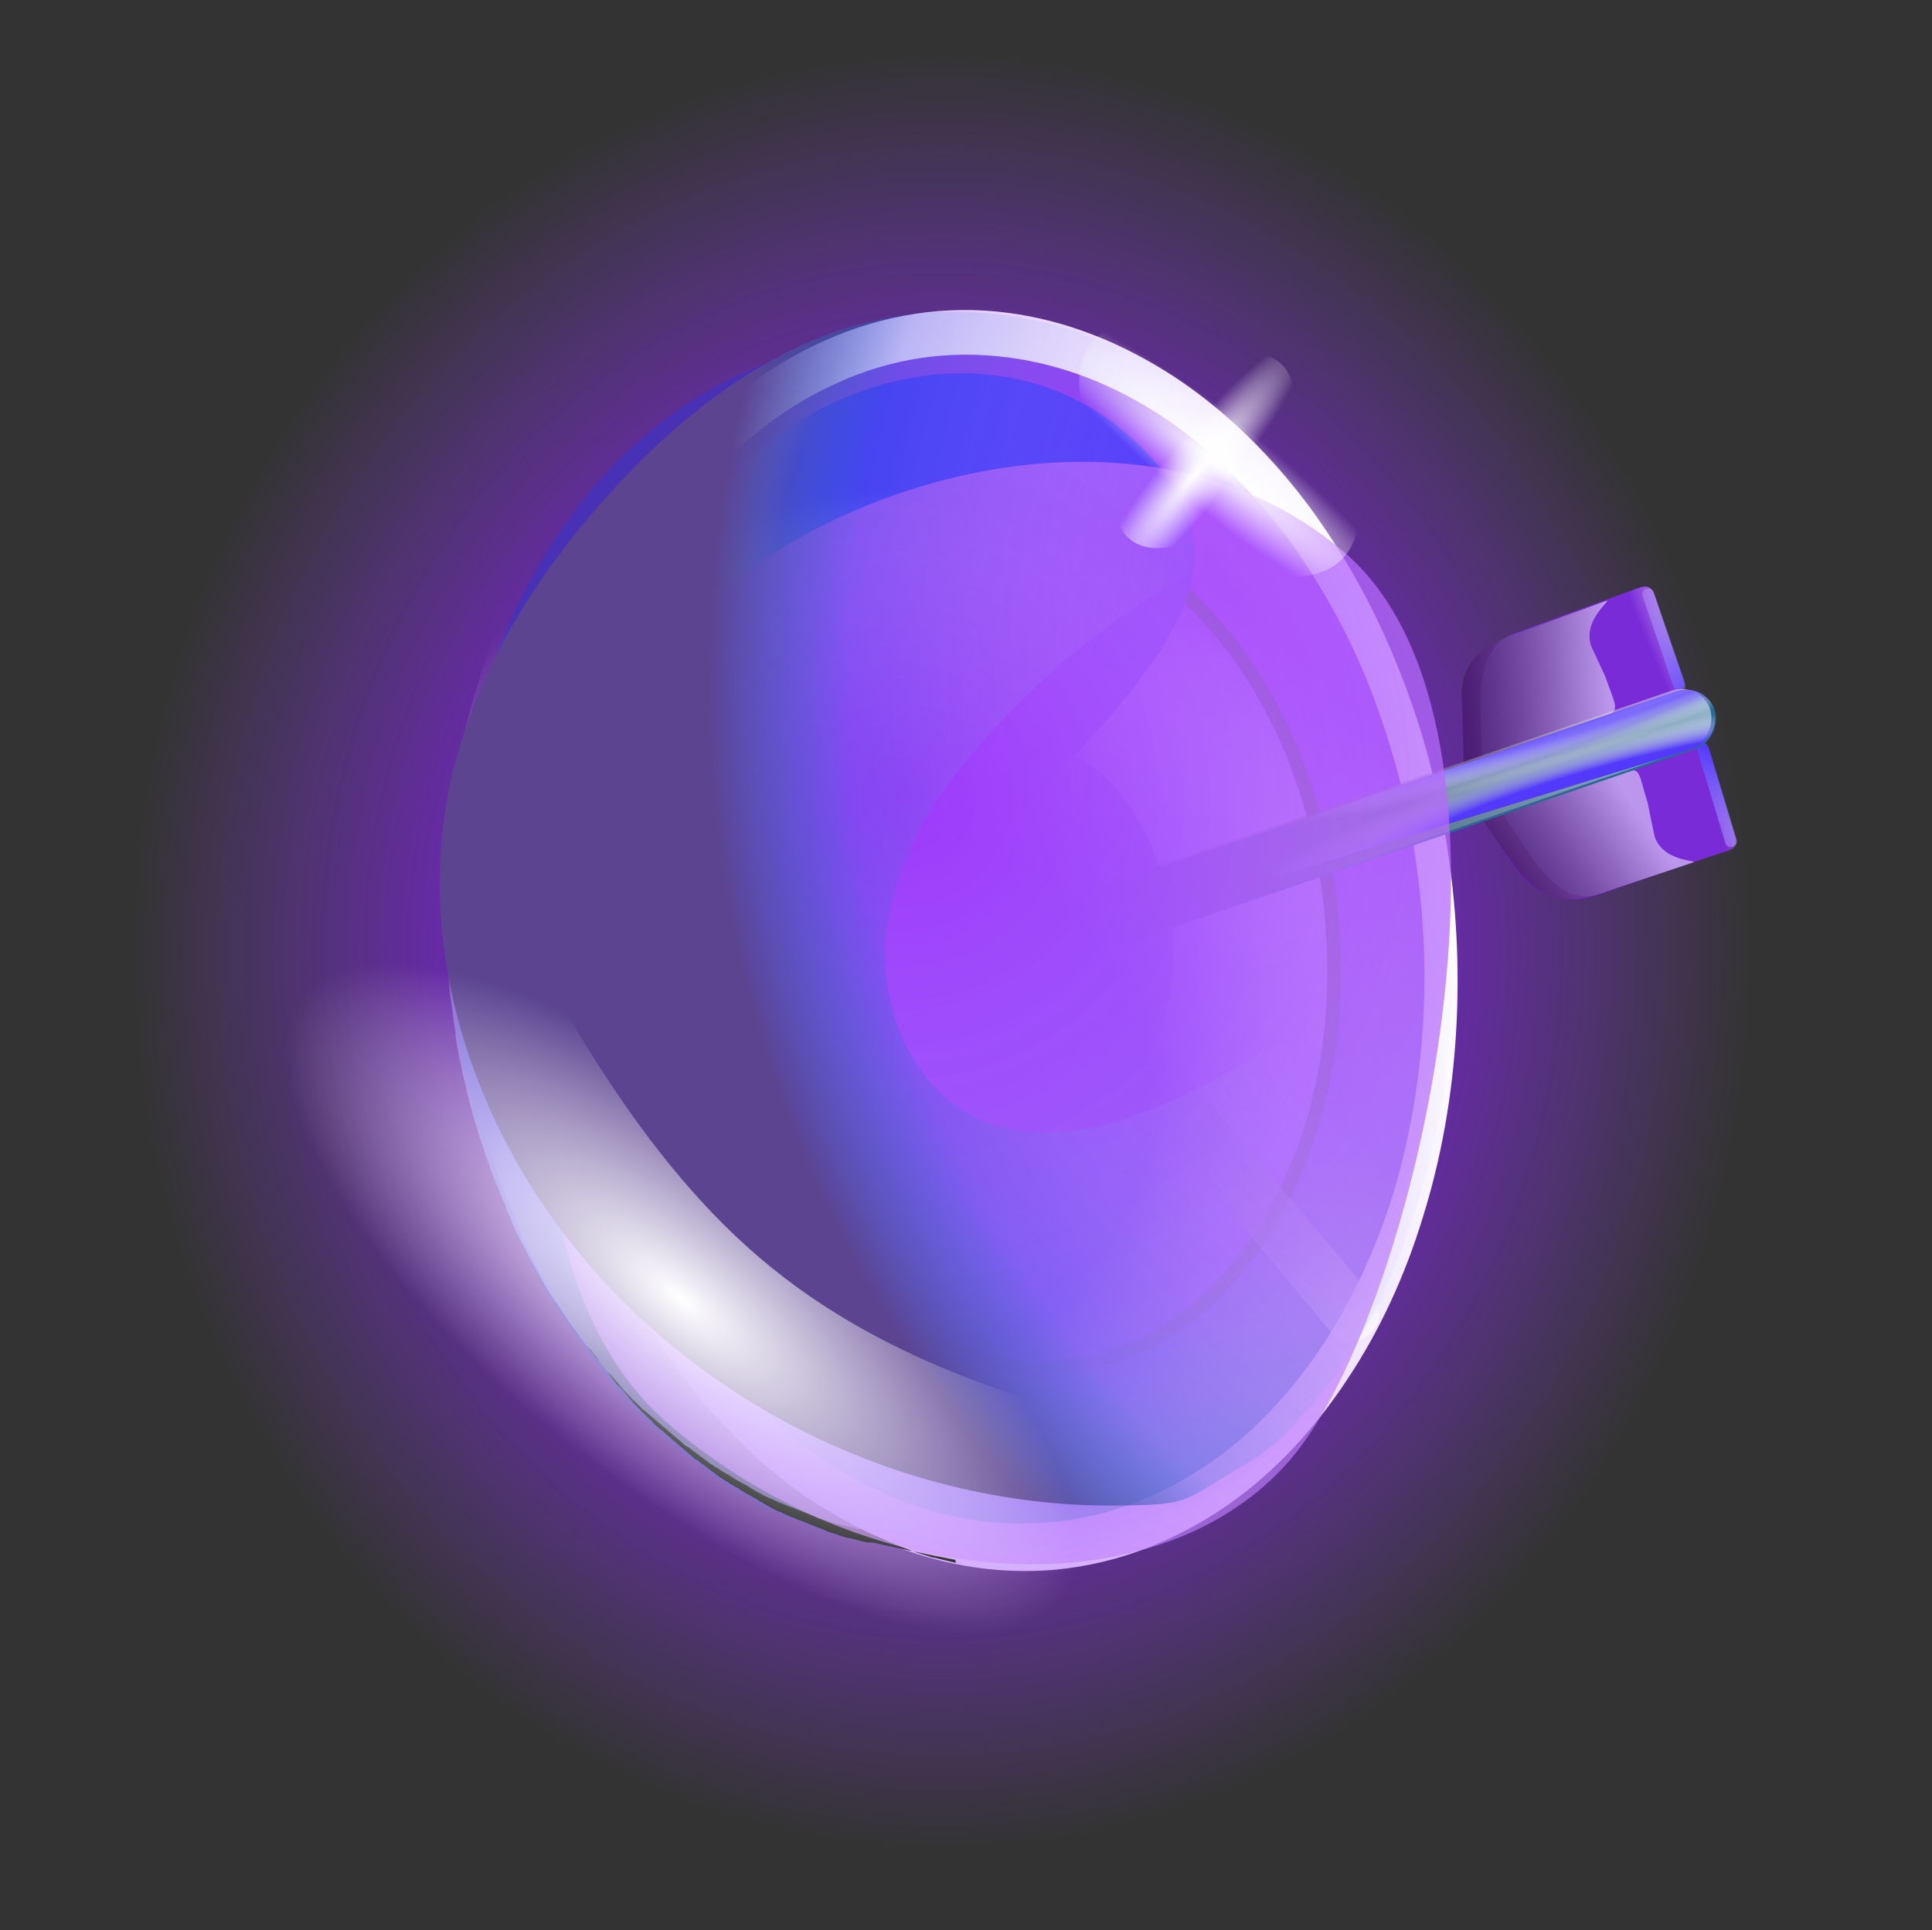 <?xml version="1.0" encoding="utf-8"?>
<!-- Generator: Adobe Illustrator 22.0.0, SVG Export Plug-In . SVG Version: 6.00 Build 0)  -->
<svg version="1.1" id="Layer_1" xmlns="http://www.w3.org/2000/svg" xmlns:xlink="http://www.w3.org/1999/xlink" x="0px" y="0px"
	 viewBox="0 0 256.2 256" style="enable-background:new 0 0 256.2 256;" xml:space="preserve">
<rect x="0" y="0" width="256.2" height="256" fill="#333333" stroke="none"/>
<radialGradient id="SVGID_1_" cx="124.858" cy="214.64" r="110.967" gradientTransform="matrix(0.968 0 0 1.073 4.07 -104.178)" gradientUnits="userSpaceOnUse">
	<stop  offset="0.324" style="stop-color:#880AFF"/>
	<stop  offset="1" style="stop-color:#9543FF;stop-opacity:0"/>
</radialGradient>
<circle style="fill:url(#SVGID_1_);" cx="129" cy="128.4" r="128"/>
<g>
	<g>
		<g>
			<g>
				<g>
					<g>
						<path style="fill:#7118C4;" d="M196.4,108.4l4.4,6.5c2.7,4.1,6.9,5.2,10.7,3.9l14.5-5.1c3-0.8,2.3-1.4,1.2-5.2l-1.5-5.2
							c-1.2-3.8-0.6-4.9-3.9-3.7l-15.6,5.3C202.3,106.1,197.7,108,196.4,108.4z"/>
						<path style="fill:#792BD8;" d="M198.9,107.4l4.3,6.5c2.7,3.6,5.3,5.9,9.2,4.6l15.6-5.3c3-0.8,2.3-1.4,1.1-5.3l-1.6-5.3
							c-1.2-3.8-0.7-5-4-3.8l-15.6,5.3C204.1,105.5,200.2,107,198.9,107.4z"/>
					</g>
					
						<radialGradient id="SVGID_2_" cx="2893.731" cy="2876.592" r="29.892" gradientTransform="matrix(0.451 -1.079 -0.885 -1.836 1491.638 8510.579)" gradientUnits="userSpaceOnUse">
						<stop  offset="0.578" style="stop-color:#BB3AFB"/>
						<stop  offset="0.946" style="stop-color:#FFFFFF;stop-opacity:0"/>
					</radialGradient>
					<path style="fill:url(#SVGID_2_);" d="M224.9,98.3l-11.6,3.8c-0.7,0.2-1.1,1-0.9,1.7l3.6,12c0.2,0.7,1,1.1,1.7,0.9l11.6-3.8
						c0.7-0.2,1.1-1,0.9-1.7l-3.6-12C226.3,98.4,225.6,98,224.9,98.3z"/>
					
						<linearGradient id="SVGID_3_" gradientUnits="userSpaceOnUse" x1="3129.382" y1="4155.178" x2="3159.212" y2="4155.178" gradientTransform="matrix(0.456 -0.56 -0.529 -0.795 973.928 5178.884)">
						<stop  offset="0" style="stop-color:#231F20"/>
						<stop  offset="9.267996e-02" style="stop-color:#2C292A"/>
						<stop  offset="0.248" style="stop-color:#464343"/>
						<stop  offset="0.447" style="stop-color:#706D6E"/>
						<stop  offset="0.682" style="stop-color:#A9A8A8"/>
						<stop  offset="0.945" style="stop-color:#F2F2F2"/>
						<stop  offset="0.989" style="stop-color:#FFFFFF"/>
					</linearGradient>
					<path style="opacity:0.5;fill:url(#SVGID_3_);" d="M196.7,108.9l4.4,6.3c2.8,3.6,6,5.3,12,3l11.1-3.7c2-0.5-3.6,0.2-4.8-3.6
						l-0.9-4.4c-1.2-3.8-0.9-4.9-3.1-4.1l-10.2,3.6C202.7,106.8,197.7,108.6,196.7,108.9z"/>
					
						<radialGradient id="SVGID_4_" cx="3603.648" cy="3987.031" r="54.557" gradientTransform="matrix(0.751 -0.659 -0.633 -0.734 59.435 5373.152)" gradientUnits="userSpaceOnUse">
						<stop  offset="0.578" style="stop-color:#533AFB"/>
						<stop  offset="0.946" style="stop-color:#FFFFFF;stop-opacity:0"/>
					</radialGradient>
					<path style="fill:url(#SVGID_4_);" d="M225.6,98.7L225.6,98.7c-0.4,0.1-0.7,0.6-0.5,0.9l3.7,12.2c0.1,0.4,0.5,0.6,0.9,0.5
						l0.1,0c0.4-0.1,0.6-0.5,0.5-0.9l-3.7-12.2C226.4,98.8,226,98.6,225.6,98.7z"/>
				</g>
				<g>
					<g>
						<path style="fill:#7118C4;" d="M194.1,102.2l-0.2-8c-0.4-4.9,1.5-7.9,5.3-9.3l15.5-5.7c2.9-1.2,2.7-0.3,3.9,3.4l1.8,5.1
							c1.3,3.8,2.3,4.3-1,5.5L203.9,99C200.1,100.4,195.4,101.7,194.1,102.2z"/>
						<path style="fill:#792BD8;" d="M196.6,101.4l-0.3-7.9c0.1-4.6,0.8-8.1,4.6-9.5l15.5-5.7c2.9-1.2,2.7-0.3,3.9,3.5l1.8,5.2
							c1.3,3.8,2.3,4.4-1,5.5l-15.5,5.7C201.9,99.7,197.9,100.9,196.6,101.4z"/>
					</g>
					
						<radialGradient id="SVGID_5_" cx="2179.713" cy="1006.951" r="29.892" gradientTransform="matrix(0.981 0.574 0.353 2.023 -2257.517 -3220.53)" gradientUnits="userSpaceOnUse">
						<stop  offset="0.578" style="stop-color:#BD3AFB"/>
						<stop  offset="0.946" style="stop-color:#FFFFFF;stop-opacity:0"/>
					</radialGradient>
					<path style="fill:url(#SVGID_5_);" d="M222.6,92.3l-11.4,4.3c-0.7,0.3-1.5-0.1-1.7-0.8l-4.1-11.9c-0.2-0.7,0.1-1.5,0.8-1.7
						l11.4-4.3c0.7-0.3,1.5,0.1,1.7,0.8l4.1,11.9C223.7,91.3,223.3,92,222.6,92.3z"/>
					
						<linearGradient id="SVGID_6_" gradientUnits="userSpaceOnUse" x1="1410.194" y1="-28.244" x2="1439.658" y2="-28.244" gradientTransform="matrix(0.702 0.171 5.947617e-02 0.953 -795.408 -125.539)">
						<stop  offset="0" style="stop-color:#231F20"/>
						<stop  offset="9.267996e-02" style="stop-color:#2C292A"/>
						<stop  offset="0.248" style="stop-color:#464343"/>
						<stop  offset="0.447" style="stop-color:#706D6E"/>
						<stop  offset="0.682" style="stop-color:#A9A8A8"/>
						<stop  offset="0.945" style="stop-color:#F2F2F2"/>
						<stop  offset="0.989" style="stop-color:#FFFFFF"/>
					</linearGradient>
					<path style="opacity:0.5;fill:url(#SVGID_6_);" d="M194.1,101.6l-0.2-8.1c-0.5-4.4,1.4-7.7,7.6-9.6l11.2-4.1
						c1.9-0.8-3,2.1-1.7,5.9l1.9,4.1c1.3,3.8,2.1,4.5-0.1,5.2l-10.2,3.7C199.9,99.7,195,101.2,194.1,101.6z"/>
					
						<radialGradient id="SVGID_7_" cx="1867.817" cy="-177.556" r="54.557" gradientTransform="matrix(0.979 5.076401e-02 -8.108543e-02 0.986 -1589.826 185.982)" gradientUnits="userSpaceOnUse">
						<stop  offset="0.578" style="stop-color:#533AFB"/>
						<stop  offset="0.946" style="stop-color:#FFFFFF;stop-opacity:0"/>
					</radialGradient>
					<path style="fill:url(#SVGID_7_);" d="M222.9,91.4L222.9,91.4c-0.4,0.2-0.8,0-1-0.4l-4.1-12c-0.1-0.4,0.1-0.8,0.5-0.9l0.1,0
						c0.4-0.1,0.8,0.1,0.9,0.4l4.1,12C223.5,90.9,223.3,91.3,222.9,91.4z"/>
				</g>
				<g>
					
						<radialGradient id="SVGID_8_" cx="-1666.107" cy="922.794" r="25.907" gradientTransform="matrix(4.065 0.278 -0.359 3.647 7279.679 -2777.062)" gradientUnits="userSpaceOnUse">
						<stop  offset="0" style="stop-color:#8063FF"/>
						<stop  offset="0.335" style="stop-color:#7E61FC"/>
						<stop  offset="0.54" style="stop-color:#785BF4"/>
						<stop  offset="0.709" style="stop-color:#6D52E6"/>
						<stop  offset="0.858" style="stop-color:#5E44D1"/>
						<stop  offset="0.994" style="stop-color:#4A32B7"/>
						<stop  offset="1" style="stop-color:#4931B6"/>
					</radialGradient>
					<path style="fill:url(#SVGID_8_);" d="M126.1,207.2c-1-0.2-2-0.5-3-0.7c0,0,0,0-0.1,0c-1-0.3-1.9-0.6-2.8-0.9
						c-0.1,0-0.1,0-0.2-0.1c-0.9-0.3-1.8-0.7-2.8-1.1c-0.1,0-0.2-0.1-0.2-0.1c-0.9-0.4-1.8-0.8-2.7-1.2c-0.1,0-0.1-0.1-0.2-0.1
						c-0.9-0.4-1.8-0.9-2.7-1.4c-0.1,0-0.1-0.1-0.2-0.1c-0.9-0.5-1.8-1.1-2.7-1.6c0,0,0,0-0.1,0c-0.9-0.6-1.8-1.2-2.7-1.8
						c0,0-0.1-0.1-0.1-0.1c-0.9-0.6-1.8-1.3-2.7-2c-0.9-0.8-1.8-1.5-2.8-2.3c0,0,0,0,0,0c-0.9-0.8-1.8-1.6-2.6-2.5
						c0,0-0.1-0.1-0.1-0.1c-0.8-0.8-1.7-1.7-2.5-2.6c-0.1-0.1-0.1-0.1-0.2-0.2c-0.8-0.9-1.6-1.8-2.4-2.7c-0.1-0.1-0.1-0.1-0.2-0.2
						c-0.8-0.9-1.5-1.9-2.2-2.9c-0.1-0.1-0.1-0.2-0.2-0.3c-0.7-1-1.5-2-2.2-3c0-0.1-0.1-0.1-0.1-0.2c-0.7-1.1-1.4-2.1-2.1-3.2
						c0,0-0.1-0.1-0.1-0.1c-0.7-1.1-1.4-2.3-2-3.4c0-0.1-0.1-0.1-0.1-0.2c-0.7-1.2-1.3-2.4-1.9-3.6c0-0.1-0.1-0.2-0.1-0.3
						c-0.6-1.2-1.2-2.5-1.7-3.7c0-0.1-0.1-0.1-0.1-0.2c-0.6-1.3-1.1-2.5-1.6-3.8c0-0.1-0.1-0.2-0.1-0.3c0,0,0,0,0,0
						c-0.5-1.3-1-2.5-1.4-3.8c-0.1-0.2-0.1-0.3-0.2-0.5c-0.4-1.3-0.9-2.6-1.3-3.9c0-0.2-0.1-0.3-0.1-0.5c-0.4-1.3-0.7-2.5-1.1-3.8
						c0-0.2-0.1-0.4-0.1-0.5c-0.3-1.3-0.6-2.6-0.9-3.8c-0.1-0.3-0.1-0.5-0.2-0.8c-0.3-1.3-0.5-2.6-0.7-3.9c0-0.2-0.1-0.5-0.1-0.7
						c-0.1-0.9-0.3-1.8-0.4-2.7c-0.1-0.8-0.2-1.5-0.3-2.3c-0.1-0.8-0.2-1.5-0.2-2.3c-0.1-0.8-0.2-1.6-0.2-2.4
						c-0.1-0.7-0.1-1.5-0.1-2.2c0-0.8-0.1-1.7-0.1-2.5c0-0.7,0-1.4,0-2.1c0-0.9,0-1.7,0-2.6c0-0.7,0-1.4,0.1-2.1
						c0-0.9,0-1.7,0.1-2.6c0-0.8,0.1-1.5,0.2-2.3c0.1-0.8,0.1-1.6,0.2-2.4c0.1-1,0.2-1.9,0.3-2.9c0.1-0.6,0.1-1.2,0.2-1.8
						c0.2-1.6,0.5-3.1,0.7-4.7c1.3-7.4,3.4-14.3,6-20.5c2.6-6.1,5.7-11.5,9.2-16.2c3.4-4.6,7.2-8.5,11.3-11.7
						c1.6-1.2,3.2-2.3,4.8-3.3c1.5-0.9,2.9-1.8,4.4-2.5c1.1-0.5,2.1-1,3.2-1.4c0,0,0,0,0,0c0,0,0,0,0,0l-10.5,4.2
						c-4.3,1.7-8.5,4.1-12.4,7.1c-4.1,3.1-7.9,6.9-11.3,11.3c-3.5,4.6-6.6,9.8-9.2,15.6c-2.6,6-4.7,12.5-6,19.6
						c-0.3,1.5-0.5,3-0.7,4.4c-0.1,0.6-0.2,1.3-0.2,1.9c-0.1,0.8-0.2,1.6-0.3,2.4c0,0.1,0,0.1,0,0.2c-0.1,0.8-0.1,1.5-0.2,2.3
						c-0.1,0.7-0.1,1.4-0.2,2.2c0,0.8-0.1,1.6-0.1,2.4c0,0.6-0.1,1.2-0.1,1.8c0,0.1,0,0.2,0,0.3c0,0.8,0,1.6,0,2.4
						c0,0.7,0,1.4,0,2.1c0,0.8,0.1,1.5,0.1,2.3c0,0.5,0,1.1,0.1,1.6c0,0.2,0,0.4,0,0.5c0.1,0.7,0.1,1.4,0.2,2.2
						c0.1,0.8,0.1,1.5,0.2,2.3c0.1,0.7,0.2,1.4,0.3,2.1c0.1,0.5,0.1,1.1,0.2,1.6c0.1,0.4,0.1,0.8,0.2,1.1c0,0.1,0,0.2,0,0.3
						c0,0.1,0,0.2,0,0.2c0,0.2,0.1,0.4,0.1,0.7c0.1,0.8,0.3,1.6,0.4,2.3c0.1,0.3,0.1,0.6,0.2,0.8c0,0.2,0.1,0.4,0.1,0.7
						c0.1,0.3,0.1,0.5,0.2,0.8c0.2,0.8,0.4,1.5,0.5,2.3c0.1,0.2,0.1,0.4,0.2,0.6c0,0.2,0.1,0.3,0.1,0.5c0.1,0.2,0.1,0.5,0.2,0.7
						c0.2,0.6,0.3,1.2,0.5,1.8c0.1,0.4,0.2,0.8,0.4,1.2c0,0.2,0.1,0.3,0.1,0.4c0,0,0,0.1,0,0.1c0.2,0.6,0.4,1.2,0.6,1.8
						c0.2,0.5,0.3,1,0.5,1.5c0,0.1,0.1,0.2,0.1,0.3c0.1,0.2,0.1,0.3,0.2,0.5c0.1,0.2,0.2,0.5,0.2,0.7c0.2,0.5,0.4,1,0.6,1.5
						c0.2,0.5,0.4,1,0.6,1.4c0,0.1,0.1,0.2,0.1,0.3c0.1,0.3,0.3,0.7,0.4,1c0.2,0.4,0.4,0.8,0.5,1.3c0.2,0.4,0.4,0.8,0.6,1.3
						c0,0,0,0,0,0.1c0,0.1,0.1,0.2,0.1,0.3c0.1,0.3,0.3,0.6,0.4,0.9c0.2,0.4,0.4,0.8,0.6,1.2c0.2,0.4,0.4,0.8,0.6,1.1
						c0.1,0.1,0.1,0.2,0.2,0.4c0,0.1,0.1,0.1,0.1,0.2c0.1,0.2,0.2,0.4,0.3,0.6c0.2,0.4,0.4,0.7,0.6,1.1c0.2,0.4,0.4,0.7,0.6,1
						c0.1,0.2,0.3,0.5,0.4,0.7c0,0,0,0,0,0.1c0,0,0,0,0,0c0,0.1,0.1,0.1,0.1,0.2c0.2,0.3,0.4,0.7,0.6,1c0.2,0.3,0.4,0.7,0.6,1
						c0.2,0.3,0.4,0.6,0.6,0.9c0,0,0.1,0.1,0.1,0.1c0,0,0.1,0.1,0.1,0.1c0.1,0.2,0.3,0.4,0.4,0.6c0.2,0.3,0.4,0.6,0.6,0.9
						c0.2,0.3,0.4,0.6,0.6,0.9c0.1,0.2,0.3,0.4,0.5,0.7c0,0,0.1,0.1,0.1,0.1c0,0,0,0.1,0.1,0.1c0.2,0.3,0.4,0.6,0.6,0.9
						c0.2,0.3,0.4,0.6,0.6,0.8c0.2,0.3,0.4,0.6,0.6,0.8c0.1,0.1,0.2,0.2,0.3,0.3c0.1,0.1,0.1,0.1,0.2,0.2c0.1,0.1,0.1,0.2,0.2,0.3
						c0.2,0.3,0.4,0.5,0.6,0.8c0.2,0.3,0.4,0.5,0.6,0.8c0.2,0.3,0.4,0.5,0.6,0.8c0,0.1,0.1,0.1,0.2,0.2c0.1,0.1,0.1,0.2,0.2,0.2
						c0.1,0.1,0.2,0.2,0.3,0.3c0.2,0.2,0.4,0.5,0.6,0.7c0.2,0.2,0.4,0.5,0.6,0.7c0.2,0.2,0.4,0.5,0.6,0.7c0,0,0.1,0.1,0.1,0.1
						c0,0,0.1,0.1,0.1,0.1c0.1,0.1,0.3,0.3,0.4,0.4c0.2,0.2,0.4,0.5,0.7,0.7c0.2,0.2,0.4,0.4,0.7,0.7c0.2,0.2,0.4,0.4,0.7,0.7
						c0,0,0,0,0.1,0.1c0,0,0.1,0.1,0.1,0.1c0.2,0.1,0.3,0.3,0.5,0.4c0.2,0.2,0.5,0.4,0.7,0.6c0.2,0.2,0.5,0.4,0.7,0.6
						c0.2,0.2,0.5,0.4,0.7,0.6l0,0l0,0l0,0c0,0,0,0,0,0c0,0,0.1,0,0.1,0.1c0.2,0.2,0.4,0.3,0.6,0.5c0.2,0.2,0.5,0.4,0.7,0.6
						c0.2,0.2,0.5,0.4,0.7,0.6c0.2,0.2,0.4,0.4,0.7,0.5c0,0,0,0,0,0c0,0,0,0,0,0c0,0,0,0,0,0c0.3,0.2,0.5,0.4,0.8,0.6
						c0.3,0.2,0.5,0.4,0.8,0.6c0.3,0.2,0.5,0.4,0.8,0.6c0.1,0.1,0.2,0.1,0.3,0.2c0,0,0.1,0.1,0.1,0.1c0.1,0.1,0.2,0.2,0.3,0.2
						c0.3,0.2,0.5,0.4,0.8,0.5c0.3,0.2,0.5,0.4,0.8,0.5c0.2,0.2,0.5,0.3,0.7,0.4c0,0,0.1,0,0.1,0.1c0,0,0,0,0,0
						c0.3,0.2,0.5,0.3,0.8,0.5c0.3,0.2,0.6,0.3,0.9,0.5c0.3,0.2,0.6,0.3,0.9,0.5c0,0,0.1,0.1,0.1,0.1c0.1,0,0.1,0.1,0.2,0.1
						c0.2,0.1,0.3,0.2,0.5,0.3c0.3,0.2,0.6,0.3,0.9,0.5c0.3,0.2,0.6,0.3,1,0.5c0.1,0,0.2,0.1,0.3,0.1c0.1,0,0.2,0.1,0.2,0.1
						c0.1,0.1,0.3,0.1,0.4,0.2c0.3,0.1,0.6,0.3,1,0.4c0.3,0.1,0.6,0.3,1,0.4c0.1,0,0.2,0.1,0.3,0.1c0.1,0,0.2,0.1,0.2,0.1
						c0.2,0.1,0.3,0.1,0.5,0.2c0.3,0.1,0.7,0.3,1,0.4c0.3,0.1,0.7,0.3,1,0.4c0.1,0,0.1,0,0.2,0.1c0.1,0,0.1,0,0.2,0.1
						c0.2,0.1,0.4,0.1,0.6,0.2c0.4,0.1,0.8,0.2,1.2,0.4c0.3,0.1,0.7,0.2,1,0.3c0,0,0.1,0,0.1,0c0,0,0,0,0.1,0
						c0.4,0.1,0.8,0.2,1.2,0.3c0.4,0.1,0.8,0.2,1.2,0.3c0,0,0.1,0,0.2,0c0,0,0.1,0,0.2,0c0,0,0.1,0,0.1,0c0,0,0.1,0,0.2,0
						c3.7,0.8,7.3,1.6,11,2.3c0,0,0,0,0,0C126,207.2,126.1,207.2,126.1,207.2z"/>
					
						<radialGradient id="SVGID_9_" cx="-1652.804" cy="915.618" r="47.611" gradientTransform="matrix(4.065 0.278 -0.359 3.647 7279.679 -2777.062)" gradientUnits="userSpaceOnUse">
						<stop  offset="0" style="stop-color:#FFFFFF"/>
						<stop  offset="0.245" style="stop-color:#FEFCFF"/>
						<stop  offset="0.395" style="stop-color:#F9F4FF"/>
						<stop  offset="0.518" style="stop-color:#F2E6FF"/>
						<stop  offset="0.628" style="stop-color:#E8D1FF"/>
						<stop  offset="0.729" style="stop-color:#DBB7FF"/>
						<stop  offset="0.822" style="stop-color:#CA96FF"/>
						<stop  offset="0.911" style="stop-color:#B770FF"/>
						<stop  offset="0.993" style="stop-color:#A144FF"/>
						<stop  offset="1" style="stop-color:#9F40FF"/>
					</radialGradient>
					<path style="fill:url(#SVGID_9_);" d="M193.1,136.7c0.5-8.6,0-17-1.3-25.1c-1.3-8.1-3.5-16-6.5-23.3c-3-7.6-7-14.7-11.6-21
						c-4.9-6.6-10.8-12.5-17.5-17c-7.2-4.8-14.8-7.8-22.5-8.8c-8.2-1.1-16.6,0.2-24.4,3.7C100.8,49,93,55.3,86.6,64.3
						c-6.8,9.5-12,21.5-14.5,35.8c-2.6,14.6-2.2,29.6,0.9,43.7c3,13.9,8.6,26.5,15.8,36.8c7,9.9,15.3,17.4,24.5,22.1
						c8.6,4.4,17.6,6.3,26.7,5.5c8.4-0.8,16-3.9,22.7-8.5c6.2-4.3,11.6-10.1,16-16.8c4.2-6.3,7.6-13.6,10-21.5
						C191.1,153.7,192.6,145.4,193.1,136.7z"/>
					
						<radialGradient id="SVGID_10_" cx="1905.716" cy="-156.524" r="120.368" gradientTransform="matrix(1.097 7.509712e-02 -9.707087e-02 0.985 -1955.111 101.679)" gradientUnits="userSpaceOnUse">
						<stop  offset="0" style="stop-color:#A32BFF"/>
						<stop  offset="0.152" style="stop-color:#9E2FFC"/>
						<stop  offset="0.335" style="stop-color:#8F3BF4"/>
						<stop  offset="0.533" style="stop-color:#774FE6"/>
						<stop  offset="0.743" style="stop-color:#556AD3"/>
						<stop  offset="0.959" style="stop-color:#2A8EBA"/>
						<stop  offset="1" style="stop-color:#2195B5"/>
					</radialGradient>
					<path style="fill:url(#SVGID_10_);" d="M188.7,135.8c0.5-8,0-15.8-1.2-23.3c-1.2-7.5-3.3-14.8-6-21.7
						c-2.8-7-6.5-13.6-10.8-19.5c-4.6-6.1-10-11.6-16.2-15.8c-6.7-4.5-13.8-7.2-20.9-8.1c-7.7-1-15.4,0.1-22.6,3.4
						c-7.8,3.5-15.1,9.4-21.1,17.7c-6.3,8.8-11.1,20-13.5,33.2c-2.4,13.6-2,27.4,0.8,40.5c2.8,12.9,7.9,24.6,14.7,34.1
						c6.5,9.1,14.2,16.1,22.7,20.5c7.9,4.1,16.3,5.9,24.8,5.1c7.8-0.7,14.9-3.6,21.1-7.9c5.8-4,10.8-9.4,14.9-15.6
						c3.9-5.9,7-12.6,9.3-19.9C186.8,151.6,188.2,144,188.7,135.8z"/>
					
						<radialGradient id="SVGID_11_" cx="-1675.888" cy="923.451" r="13.104" gradientTransform="matrix(4.065 0.278 -0.359 3.647 7279.679 -2777.062)" gradientUnits="userSpaceOnUse">
						<stop  offset="0" style="stop-color:#FFFFFF"/>
						<stop  offset="0.245" style="stop-color:#FEFCFF"/>
						<stop  offset="0.395" style="stop-color:#F9F4FF"/>
						<stop  offset="0.518" style="stop-color:#F2E6FF"/>
						<stop  offset="0.628" style="stop-color:#E8D1FF"/>
						<stop  offset="0.729" style="stop-color:#DBB7FF"/>
						<stop  offset="0.822" style="stop-color:#CA96FF"/>
						<stop  offset="0.911" style="stop-color:#B770FF"/>
						<stop  offset="0.993" style="stop-color:#A144FF"/>
						<stop  offset="1" style="stop-color:#9F40FF"/>
					</radialGradient>
					<path style="fill:url(#SVGID_11_);" d="M176.9,133.1c0.3-5.8,0-11.5-0.9-17c-0.9-5.5-2.4-10.8-4.4-15.8
						c-2.1-5.1-4.7-9.9-7.9-14.2c-3.3-4.5-7.3-8.4-11.8-11.5c-4.9-3.3-10-5.3-15.2-5.9c-5.6-0.7-11.2,0.1-16.5,2.5
						c-5.7,2.6-11,6.9-15.4,12.9c-4.6,6.4-8.1,14.6-9.8,24.2c-1.8,9.9-1.5,20,0.6,29.6c2.1,9.4,5.8,17.9,10.7,24.9
						c4.7,6.7,10.4,11.8,16.6,15c5.8,3,11.9,4.3,18.1,3.7c5.7-0.5,10.9-2.6,15.4-5.8c4.2-2.9,7.8-6.8,10.8-11.4
						c2.8-4.3,5.1-9.2,6.8-14.5C175.5,144.6,176.5,139,176.9,133.1z"/>
					
						<radialGradient id="SVGID_12_" cx="-1675.744" cy="923.34" r="8.224" gradientTransform="matrix(4.065 0.278 -0.563 5.713 7467.719 -4684.715)" gradientUnits="userSpaceOnUse">
						<stop  offset="0" style="stop-color:#A32BFF"/>
						<stop  offset="0.152" style="stop-color:#9E2FFC"/>
						<stop  offset="0.335" style="stop-color:#8F3BF4"/>
						<stop  offset="0.533" style="stop-color:#774FE6"/>
						<stop  offset="0.743" style="stop-color:#556AD3"/>
						<stop  offset="0.959" style="stop-color:#2A8EBA"/>
						<stop  offset="1" style="stop-color:#2195B5"/>
					</radialGradient>
					<path style="fill:url(#SVGID_12_);" d="M155.5,128.4c0.2-2.7,0-5.4-0.4-8c-0.4-2.6-1.1-5.1-2.1-7.4c-1-2.4-2.2-4.7-3.7-6.7
						c-1.6-2.1-3.4-4-5.6-5.4c-2.3-1.5-4.7-2.5-7.2-2.8c-2.6-0.3-5.3,0-7.8,1.2c-2.7,1.2-5.2,3.2-7.2,6.1c-2.2,3-3.8,6.9-4.6,11.4
						c-0.8,4.7-0.7,9.4,0.3,13.9c1,4.4,2.7,8.4,5.1,11.7c2.2,3.1,4.9,5.5,7.8,7.1c2.7,1.4,5.6,2,8.5,1.7c2.7-0.3,5.1-1.2,7.2-2.7
						c2-1.4,3.7-3.2,5.1-5.4c1.3-2,2.4-4.3,3.2-6.8C154.9,133.8,155.4,131.2,155.5,128.4z"/>
					<path style="fill:#4D4C4F;" d="M135.8,182.3c-4.5-0.3-9-1.6-13.4-3.9c-6.3-3.3-12.1-8.5-16.9-15.2c-5.1-7.2-8.8-15.9-10.9-25.2
						c-2.2-9.8-2.4-20.2-0.6-29.9c1.7-9.4,5.1-17.9,10-24.6c4.3-6,9.8-10.6,15.7-13.2c5.4-2.4,11.2-3.3,17-2.6
						c5.4,0.7,10.6,2.7,15.6,6.1c4.5,3,8.5,6.9,12.1,11.7c3.2,4.3,5.8,9.1,8,14.4c2,5.1,3.5,10.5,4.4,16c0.9,5.6,1.2,11.4,0.9,17.2
						l0,0c-0.3,5.9-1.4,11.5-3,16.8c-1.7,5.4-4,10.4-6.9,14.8c-3.2,4.8-6.9,8.7-11.1,11.6c-4.9,3.4-10.2,5.4-15.8,5.9
						C139.2,182.4,137.5,182.4,135.8,182.3z M134.7,69.3c-4.9-0.3-9.7,0.5-14.3,2.6c-5.7,2.5-10.9,6.9-15,12.6
						c-4.7,6.5-8,14.7-9.7,23.8c-1.7,9.5-1.5,19.6,0.6,29.2c2,9.1,5.7,17.6,10.6,24.6c4.6,6.5,10.2,11.6,16.3,14.7
						c5.7,3,11.6,4.2,17.6,3.6c5.3-0.5,10.3-2.4,14.9-5.6c4-2.8,7.6-6.6,10.6-11.1c2.8-4.2,5-9,6.7-14.3c1.6-5.2,2.6-10.7,2.9-16.4
						l0,0c0.3-5.6,0-11.3-0.9-16.8c-0.9-5.4-2.3-10.7-4.3-15.6c-2.1-5.2-4.7-9.9-7.8-14c-3.4-4.6-7.3-8.4-11.6-11.3
						c-4.7-3.2-9.7-5.1-14.9-5.8C135.9,69.4,135.3,69.3,134.7,69.3z"/>
					
						<radialGradient id="SVGID_13_" cx="1662.723" cy="-221.141" r="108.693" gradientTransform="matrix(0.977 6.686830e-02 -9.707087e-02 0.985 -1549.214 129.452)" gradientUnits="userSpaceOnUse">
						<stop  offset="0.578" style="stop-color:#533AFB"/>
						<stop  offset="0.946" style="stop-color:#FFFFFF;stop-opacity:0"/>
					</radialGradient>
					<path style="fill:url(#SVGID_13_);" d="M155.5,128.6c0.2-2.7,0-5.4-0.4-8c-0.4-2.6-1.1-5.1-2.1-7.4c-1-2.4-2.2-4.7-3.7-6.7
						c-1.6-2.1-3.4-4-5.6-5.4c-2.3-1.5-4.7-2.5-7.2-2.8c-2.6-0.3-5.3,0-7.8,1.2c-2.7,1.2-5.2,3.2-7.2,6.1c-2.2,3-3.8,6.9-4.6,11.4
						c-0.8,4.7-0.7,9.4,0.3,13.9c1,4.4,2.7,8.4,5.1,11.7c2.2,3.1,4.9,5.5,7.8,7.1c2.7,1.4,5.6,2,8.5,1.7c2.7-0.3,5.1-1.2,7.2-2.7
						c2-1.4,3.7-3.2,5.1-5.4c1.3-2,2.4-4.3,3.2-6.8C154.9,134,155.4,131.4,155.5,128.6z"/>
					
						<radialGradient id="SVGID_14_" cx="1704.532" cy="-30.801" r="91.806" gradientTransform="matrix(0.977 6.686830e-02 -9.707087e-02 0.985 -1549.214 129.452)" gradientUnits="userSpaceOnUse">
						<stop  offset="0.573" style="stop-color:#000000"/>
						<stop  offset="0.946" style="stop-color:#FFFFFF;stop-opacity:0"/>
					</radialGradient>
					<path style="fill:url(#SVGID_14_);" d="M126.8,207.3c-1-0.2-2-0.5-3-0.7c0,0,0,0-0.1,0c-1-0.3-1.9-0.6-2.8-0.9
						c-0.1,0-0.1,0-0.2-0.1c-0.9-0.3-1.8-0.7-2.8-1.1c-0.1,0-0.2-0.1-0.2-0.1c-0.9-0.4-1.8-0.8-2.7-1.2c-0.1,0-0.1-0.1-0.2-0.1
						c-0.9-0.4-1.8-0.9-2.7-1.4c-0.1,0-0.1-0.1-0.2-0.1c-0.9-0.5-1.8-1.1-2.7-1.6c0,0,0,0-0.1,0c-0.9-0.6-1.8-1.2-2.7-1.8
						c0,0-0.1-0.1-0.1-0.1c-0.9-0.6-1.8-1.3-2.7-2c-0.9-0.8-1.8-1.5-2.8-2.3c0,0,0,0,0,0c-0.9-0.8-1.8-1.6-2.6-2.5
						c0,0-0.1-0.1-0.1-0.1c-0.8-0.8-1.7-1.7-2.5-2.6c-0.1-0.1-0.1-0.1-0.2-0.2c-0.8-0.9-1.6-1.8-2.4-2.7c-0.1-0.1-0.1-0.1-0.2-0.2
						c-0.8-0.9-1.5-1.9-2.2-2.9c-0.1-0.1-0.1-0.2-0.2-0.3c-0.7-1-1.5-2-2.2-3c0-0.1-0.1-0.1-0.1-0.2c-0.7-1.1-1.4-2.1-2.1-3.2
						c0,0-0.1-0.1-0.1-0.1c-0.7-1.1-1.4-2.3-2-3.4c0-0.1-0.1-0.1-0.1-0.2c-0.7-1.2-1.3-2.4-1.9-3.6c0-0.1-0.1-0.2-0.1-0.3
						c-0.6-1.2-1.2-2.5-1.7-3.7c0-0.1-0.1-0.1-0.1-0.2c-0.6-1.3-1.1-2.5-1.6-3.8c0-0.1-0.1-0.2-0.1-0.3c0,0,0,0,0,0
						c-0.5-1.3-1-2.5-1.4-3.8c-0.1-0.2-0.1-0.3-0.2-0.5c-0.4-1.3-0.9-2.6-1.3-3.9c0-0.2-0.1-0.3-0.1-0.5c-0.4-1.3-0.7-2.5-1.1-3.8
						c0-0.2-0.1-0.4-0.1-0.5c-0.3-1.3-0.6-2.6-0.9-3.8c-0.1-0.3-0.1-0.5-0.2-0.8c-0.3-1.3-0.5-2.6-0.7-3.9c0-0.2-0.1-0.5-0.1-0.7
						c-0.1-0.9-0.3-1.8-0.4-2.7c-0.1-0.8-0.2-1.5-0.3-2.3c-0.1-0.8-0.2-1.5-0.2-2.3c-0.1-0.8-0.2-1.6-0.2-2.4
						c-0.1-0.7-0.1-1.5-0.1-2.2c0-0.8-0.1-1.7-0.1-2.5c0-0.7,0-1.4,0-2.1c0-0.9,0-1.7,0-2.6c0-0.7,0-1.4,0.1-2.1
						c0-0.9,0-1.7,0.1-2.6c0-0.8,0.1-1.5,0.2-2.3c0.1-0.8,0.1-1.6,0.2-2.4c0.1-1,0.2-1.9,0.3-2.9c0.1-0.6,0.1-1.2,0.2-1.8
						c0.2-1.6,0.5-3.1,0.7-4.7c1.3-7.4,3.4-14.3,6-20.5c2.6-6.1,5.7-11.5,9.2-16.2c3.4-4.6,7.2-8.5,11.3-11.7
						c1.6-1.2,3.2-2.3,4.8-3.3c1.5-0.9,2.9-1.8,4.4-2.5c1.1-0.5,2.1-1,3.2-1.4c0,0,0,0,0,0c0,0,0,0,0,0l-10.5,4.2
						c-4.3,1.7-8.5,4.1-12.4,7.1c-4.1,3.1-7.9,6.9-11.3,11.3c-3.5,4.6-6.6,9.8-9.2,15.6c-2.6,6-4.7,12.5-6,19.6
						c-0.3,1.5-0.5,3-0.7,4.4c-0.1,0.6-0.2,1.3-0.2,1.9c-0.1,0.8-0.2,1.6-0.3,2.4c0,0.1,0,0.1,0,0.2c-0.1,0.8-0.1,1.5-0.2,2.3
						c-0.1,0.7-0.1,1.4-0.2,2.2c0,0.8-0.1,1.6-0.1,2.4c0,0.6-0.1,1.2-0.1,1.8c0,0.1,0,0.2,0,0.3c0,0.8,0,1.6,0,2.4
						c0,0.7,0,1.4,0,2.1c0,0.8,0.1,1.5,0.1,2.3c0,0.5,0,1.1,0.1,1.6c0,0.2,0,0.4,0,0.5c0.1,0.7,0.1,1.4,0.2,2.2
						c0.1,0.8,0.1,1.5,0.2,2.3c0.1,0.7,0.2,1.4,0.3,2.1c0.1,0.5,0.1,1.1,0.2,1.6c0.1,0.4,0.1,0.8,0.2,1.1c0,0.1,0,0.2,0,0.3
						c0,0.1,0,0.2,0,0.2c0,0.2,0.1,0.4,0.1,0.7c0.1,0.8,0.3,1.6,0.4,2.3c0.1,0.3,0.1,0.6,0.2,0.8c0,0.2,0.1,0.4,0.1,0.7
						c0.1,0.3,0.1,0.5,0.2,0.8c0.2,0.8,0.4,1.5,0.5,2.3c0.1,0.2,0.1,0.4,0.2,0.6c0,0.2,0.1,0.3,0.1,0.5c0.1,0.2,0.1,0.5,0.2,0.7
						c0.2,0.6,0.3,1.2,0.5,1.8c0.1,0.4,0.2,0.8,0.4,1.2c0,0.2,0.1,0.3,0.1,0.4c0,0,0,0.1,0,0.1c0.2,0.6,0.4,1.2,0.6,1.8
						c0.2,0.5,0.3,1,0.5,1.5c0,0.1,0.1,0.2,0.1,0.3c0.1,0.2,0.1,0.3,0.2,0.5c0.1,0.2,0.2,0.5,0.2,0.7c0.2,0.5,0.4,1,0.6,1.5
						c0.2,0.5,0.4,1,0.6,1.4c0,0.1,0.1,0.2,0.1,0.3c0.1,0.3,0.3,0.7,0.4,1c0.2,0.4,0.4,0.8,0.5,1.3c0.2,0.4,0.4,0.8,0.6,1.3
						c0,0,0,0,0,0.1c0,0.1,0.1,0.2,0.1,0.3c0.1,0.3,0.3,0.6,0.4,0.9c0.2,0.4,0.4,0.8,0.6,1.2c0.2,0.4,0.4,0.8,0.6,1.1
						c0.1,0.1,0.1,0.2,0.2,0.4c0,0.1,0.1,0.1,0.1,0.2c0.1,0.2,0.2,0.4,0.3,0.6c0.2,0.4,0.4,0.7,0.6,1.1c0.2,0.4,0.4,0.7,0.6,1
						c0.1,0.2,0.3,0.5,0.4,0.7c0,0,0,0,0,0.1c0,0,0,0,0,0c0,0.1,0.1,0.1,0.1,0.2c0.2,0.3,0.4,0.7,0.6,1c0.2,0.3,0.4,0.7,0.6,1
						c0.2,0.3,0.4,0.6,0.6,0.9c0,0,0.1,0.1,0.1,0.1c0,0,0.1,0.1,0.1,0.1c0.1,0.2,0.3,0.4,0.4,0.6c0.2,0.3,0.4,0.6,0.6,0.9
						c0.2,0.3,0.4,0.6,0.6,0.9c0.1,0.2,0.3,0.4,0.5,0.7c0,0,0.1,0.1,0.1,0.1c0,0,0,0.1,0.1,0.1c0.2,0.3,0.4,0.6,0.6,0.9
						c0.2,0.3,0.4,0.6,0.6,0.8c0.2,0.3,0.4,0.6,0.6,0.8c0.1,0.1,0.2,0.2,0.3,0.3c0.1,0.1,0.1,0.1,0.2,0.2c0.1,0.1,0.1,0.2,0.2,0.3
						c0.2,0.3,0.4,0.5,0.6,0.8c0.2,0.3,0.4,0.5,0.6,0.8c0.2,0.3,0.4,0.5,0.6,0.8c0,0.1,0.1,0.1,0.2,0.2c0.1,0.1,0.1,0.2,0.2,0.2
						c0.1,0.1,0.2,0.2,0.3,0.3c0.2,0.2,0.4,0.5,0.6,0.7c0.2,0.2,0.4,0.5,0.6,0.7c0.2,0.2,0.4,0.5,0.6,0.7c0,0,0.1,0.1,0.1,0.1
						c0,0,0.1,0.1,0.1,0.1c0.1,0.1,0.3,0.3,0.4,0.4c0.2,0.2,0.4,0.5,0.7,0.7c0.2,0.2,0.4,0.4,0.7,0.7c0.2,0.2,0.4,0.4,0.7,0.7
						c0,0,0,0,0.1,0.1c0,0,0.1,0.1,0.1,0.1c0.2,0.1,0.3,0.3,0.5,0.4c0.2,0.2,0.5,0.4,0.7,0.6c0.2,0.2,0.5,0.4,0.7,0.6
						c0.2,0.2,0.5,0.4,0.7,0.6l0,0l0,0l0,0c0,0,0,0,0,0c0,0,0.1,0,0.1,0.1c0.2,0.2,0.4,0.3,0.6,0.5c0.2,0.2,0.5,0.4,0.7,0.6
						c0.2,0.2,0.5,0.4,0.7,0.6c0.2,0.2,0.4,0.4,0.7,0.5c0,0,0,0,0,0c0,0,0,0,0,0c0,0,0,0,0,0c0.3,0.2,0.5,0.4,0.8,0.6
						c0.3,0.2,0.5,0.4,0.8,0.6c0.3,0.2,0.5,0.4,0.8,0.6c0.1,0.1,0.2,0.1,0.3,0.2c0,0,0.1,0.1,0.1,0.1c0.1,0.1,0.2,0.2,0.3,0.2
						c0.3,0.2,0.5,0.4,0.8,0.5c0.3,0.2,0.5,0.4,0.8,0.5c0.2,0.2,0.5,0.3,0.7,0.4c0,0,0.1,0,0.1,0.1c0,0,0,0,0,0
						c0.3,0.2,0.5,0.3,0.8,0.5c0.3,0.2,0.6,0.3,0.9,0.5c0.3,0.2,0.6,0.3,0.9,0.5c0,0,0.1,0.1,0.1,0.1c0.1,0,0.1,0.1,0.2,0.1
						c0.2,0.1,0.3,0.2,0.5,0.3c0.3,0.2,0.6,0.3,0.9,0.5c0.3,0.2,0.6,0.3,1,0.5c0.1,0,0.2,0.1,0.3,0.1c0.1,0,0.2,0.1,0.2,0.1
						c0.1,0.1,0.3,0.1,0.4,0.2c0.3,0.1,0.6,0.3,1,0.4c0.3,0.1,0.6,0.3,1,0.4c0.1,0,0.2,0.1,0.3,0.1c0.1,0,0.2,0.1,0.2,0.1
						c0.2,0.1,0.3,0.1,0.5,0.2c0.3,0.1,0.7,0.3,1,0.4c0.3,0.1,0.7,0.3,1,0.4c0.1,0,0.1,0,0.2,0.1c0.1,0,0.1,0,0.2,0.1
						c0.2,0.1,0.4,0.1,0.6,0.2c0.4,0.1,0.8,0.2,1.2,0.4c0.3,0.1,0.7,0.2,1,0.3c0,0,0.1,0,0.1,0c0,0,0,0,0.1,0
						c0.4,0.1,0.8,0.2,1.2,0.3c0.4,0.1,0.8,0.2,1.2,0.3c0,0,0.1,0,0.2,0c0,0,0.1,0,0.2,0c0,0,0.1,0,0.1,0c0,0,0.1,0,0.2,0
						c3.7,0.8,7.3,1.6,11,2.3c0,0,0,0,0,0C126.7,207.2,126.7,207.2,126.8,207.3z"/>
					
						<radialGradient id="SVGID_15_" cx="1387.621" cy="-320.409" r="83.171" gradientTransform="matrix(0.863 6.219038e-03 -0.147 0.958 -1099.498 368.219)" gradientUnits="userSpaceOnUse">
						<stop  offset="0.578" style="stop-color:#533AFB"/>
						<stop  offset="0.946" style="stop-color:#FFFFFF;stop-opacity:0"/>
					</radialGradient>
					<path style="fill:url(#SVGID_15_);" d="M93,69.2c-10.2,18.6-5.1,42.8,8.3,49.9c13.4,7.1,19.7,2.7,35.3-12.9
						c19.7-19.6,27.9-31.8,16.8-44.7C134.8,39.9,103.2,50.6,93,69.2z"/>
					
						<linearGradient id="SVGID_16_" gradientUnits="userSpaceOnUse" x1="471.346" y1="2650.389" x2="560.441" y2="2650.389" gradientTransform="matrix(0.182 0.74 -0.8 0.3 2186.025 -1028.454)">
						<stop  offset="0" style="stop-color:#231F20"/>
						<stop  offset="9.267996e-02" style="stop-color:#2C292A"/>
						<stop  offset="0.248" style="stop-color:#464343"/>
						<stop  offset="0.447" style="stop-color:#706D6E"/>
						<stop  offset="0.682" style="stop-color:#A9A8A8"/>
						<stop  offset="0.945" style="stop-color:#F2F2F2"/>
						<stop  offset="0.989" style="stop-color:#FFFFFF"/>
					</linearGradient>
					<path style="opacity:0.5;fill:url(#SVGID_16_);" d="M176.6,176.8l-41.2-49.3c-1.2-1.4-1-3.6,0.5-4.8l0.2-0.2
						c1.4-1.2,3.6-1.1,4.8,0.3l41.2,49.3c1.2,1.4,1,3.6-0.5,4.8l-0.2,0.2C180,178.3,177.8,178.2,176.6,176.8z"/>
					<g>
						<path style="fill:#2B6896;" d="M224.7,99.4l-84.9,29c-2.1,0.7-4.4-0.4-5.1-2.5v0c-0.7-2.1,0.5-4.4,2.7-5.2l84.9-29
							c2.1-0.7,4.4,0.4,5.1,2.5v0C228,96.3,226.8,98.7,224.7,99.4z"/>
						
							<linearGradient id="SVGID_17_" gradientUnits="userSpaceOnUse" x1="1706.203" y1="-142.389" x2="1796.474" y2="-142.389" gradientTransform="matrix(0.997 8.326537e-02 -8.326537e-02 0.997 -1576.697 106.063)">
							<stop  offset="0" style="stop-color:#231F20"/>
							<stop  offset="9.267996e-02" style="stop-color:#2C292A"/>
							<stop  offset="0.248" style="stop-color:#464343"/>
							<stop  offset="0.447" style="stop-color:#706D6E"/>
							<stop  offset="0.682" style="stop-color:#A9A8A8"/>
							<stop  offset="0.945" style="stop-color:#F2F2F2"/>
							<stop  offset="0.989" style="stop-color:#FFFFFF"/>
						</linearGradient>
						<path style="opacity:0.5;fill:url(#SVGID_17_);" d="M224.1,99.3l-84.9,29c-2.1,0.7-4.4-0.4-5.1-2.5v0
							c-0.7-2.1,0.5-4.4,2.7-5.2l84.9-29c2.1-0.7,4.4,0.4,5.1,2.5v0C227.4,96.3,226.2,98.6,224.1,99.3z"/>
						
							<radialGradient id="SVGID_18_" cx="1794.362" cy="-164.237" r="8.791" gradientTransform="matrix(0.33 0.919 -5.868 2.287 -1335.561 -1185.477)" gradientUnits="userSpaceOnUse">
							<stop  offset="0.578" style="stop-color:#533AFB"/>
							<stop  offset="0.946" style="stop-color:#FFFFFF;stop-opacity:0"/>
						</radialGradient>
						<path style="fill:url(#SVGID_18_);" d="M224.7,99.4l-84.9,29c-2.1,0.7-4.4-0.4-5.1-2.5v0c-0.7-2.1,0.5-4.4,2.7-5.2l84.9-29
							c2.1-0.7,4.4,0.4,5.1,2.5v0C228,96.3,226.8,98.7,224.7,99.4z"/>
						
							<radialGradient id="SVGID_19_" cx="1785.019" cy="-162.057" r="8.791" gradientTransform="matrix(0.33 0.919 -5.868 2.287 -1329.027 -1180.356)" gradientUnits="userSpaceOnUse">
							<stop  offset="0.578" style="stop-color:#533AFB"/>
							<stop  offset="0.946" style="stop-color:#FFFFFF;stop-opacity:0"/>
						</radialGradient>
						<path style="fill:url(#SVGID_19_);" d="M224.7,99.4l-84.9,29c-2.1,0.7-4.4-0.4-5.1-2.5v0c-0.7-2.1,0.5-4.4,2.7-5.2l84.9-29
							c2.1-0.7,4.4,0.4,5.1,2.5v0C228,96.3,226.8,98.7,224.7,99.4z"/>
						
							<radialGradient id="SVGID_20_" cx="3462.93" cy="4002.078" r="8.791" gradientTransform="matrix(-0.22 -0.955 -6.072 1.593 25278.84 -2962.412)" gradientUnits="userSpaceOnUse">
							<stop  offset="0.578" style="stop-color:#533AFB"/>
							<stop  offset="0.946" style="stop-color:#FFFFFF;stop-opacity:0"/>
						</radialGradient>
						<path style="fill:url(#SVGID_20_);" d="M222.3,91.5l-85.7,26.4c-2.1,0.7-3.4,3-2.8,5.1v0c0.6,2.1,2.8,3.3,5,2.7l85.7-26.4
							c2.1-0.7,3.4-3,2.8-5.1v0C226.7,92.1,224.5,90.8,222.3,91.5z"/>
					</g>
				</g>
			</g>
		</g>
		
			<radialGradient id="SVGID_21_" cx="-2420.265" cy="-1232.729" r="85.562" gradientTransform="matrix(0.762 0.648 -0.648 0.762 1163.174 2653.9)" gradientUnits="userSpaceOnUse">
			<stop  offset="0.405" style="stop-color:#533AFB"/>
			<stop  offset="0.946" style="stop-color:#FFFFFF;stop-opacity:0"/>
		</radialGradient>
		<path style="fill:url(#SVGID_21_);" d="M178,181.1c4.2-6.3,7.6-13.6,10-21.5c2.4-7.6,3.9-15.8,4.4-24.6c0.5-8.6,0-17-1.3-25.1
			c-0.1-0.3-0.1-0.6-0.2-0.9l5.1-1.7l3.8,5.6c0.7,1.2,1.6,2.2,2.6,3c1.4,1.2,3.1,1.9,5.2,1.8c1.1,0,2.1-0.2,3.2-0.5l0.3-0.1
			c0.1,0,0.2,0,0.2-0.1c0.1,0,0.2-0.1,0.3-0.1l6.6-2.2l5.2-1.7c0.3-0.1,0.4-0.1,0.4-0.2l1.3-0.5l3.3-1.1c0.4-0.1,0.8-0.5,0.9-0.9
			c0.1-0.2,0.1-0.4,0.1-0.6l0-0.1c0-0.1,0-0.1,0-0.2l-3.3-10.9c-0.1-0.2-0.1-0.4-0.2-0.6l-0.2-0.6c-0.1-0.3-0.2-0.5-0.4-0.6
			c1.2-1.1,1.7-2.7,1.2-4.3l0,0c-0.1-0.4-0.3-0.8-0.6-1.1c-0.7-1.1-1.9-1.7-3.3-1.7c0.1-0.3,0.1-0.5,0-0.8l-0.2-0.6
			c-0.1-0.2-0.1-0.4-0.2-0.6l-3.7-10.8c0-0.1,0-0.1-0.1-0.2l0-0.1c-0.1-0.2-0.2-0.3-0.4-0.4c-0.3-0.2-0.8-0.3-1.2-0.2l-3.3,1.2
			l-13.4,4.9c-0.1,0-0.2,0.1-0.2,0.1c-4.9,1.8-6.9,4.5-6.9,8c0,0.7,0,1.3,0,2.1l0.2,6L189,100c-1.2-4.6-2.6-9-4.4-13.3
			c-3-7.6-7-14.7-11.6-21c-4.9-6.6-10.8-12.5-17.5-17c-7.2-4.8-14.8-7.8-22.5-8.8c-8.2-1.1-16.5,0.1-24.4,3.7
			c0.6-0.3,1.1-0.5,1.7-0.7c0,0,0,0,0,0c0,0,0,0,0,0l-10.5,4.2c-4.3,1.7-8.5,4.1-12.4,7.1c-4.1,3.1-7.9,6.9-11.3,11.3
			c-3.5,4.6-6.6,9.8-9.2,15.6c-2.6,6-4.7,12.5-6,19.6c-0.3,1.5-0.5,3-0.7,4.4c-0.1,0.6-0.2,1.3-0.2,1.9c-0.1,0.8-0.2,1.6-0.3,2.4
			c0,0.1,0,0.1,0,0.2c-0.1,0.8-0.1,1.5-0.2,2.3c-0.1,0.7-0.1,1.4-0.2,2.2c0,0.8-0.1,1.6-0.1,2.4c0,0.6-0.1,1.2-0.1,1.8
			c0,0.1,0,0.2,0,0.3c0,0.8,0,1.6,0,2.4c0,0.7,0,1.4,0,2.1c0,0.8,0.1,1.5,0.1,2.3c0,0.5,0,1.1,0.1,1.6c0,0.2,0,0.4,0,0.5
			c0.1,0.7,0.1,1.4,0.2,2.2c0.1,0.8,0.1,1.5,0.2,2.3c0.1,0.7,0.2,1.4,0.3,2.1c0.1,0.5,0.1,1.1,0.2,1.6c0.1,0.4,0.1,0.8,0.2,1.1
			c0,0.1,0,0.2,0,0.3c0,0.1,0,0.2,0,0.2c0,0.2,0.1,0.4,0.1,0.7c0.1,0.8,0.3,1.6,0.4,2.3c0.1,0.3,0.1,0.6,0.2,0.8
			c0,0.2,0.1,0.4,0.1,0.7c0.1,0.3,0.1,0.5,0.2,0.8c0.2,0.8,0.4,1.5,0.5,2.3c0.1,0.2,0.1,0.4,0.2,0.6c0,0.2,0.1,0.3,0.1,0.5
			c0.1,0.2,0.1,0.5,0.2,0.7c0.2,0.6,0.3,1.2,0.5,1.8c0.1,0.4,0.2,0.8,0.4,1.2c0,0.2,0.1,0.3,0.1,0.4c0,0,0,0.1,0,0.1
			c0.2,0.6,0.4,1.2,0.6,1.8c0.2,0.5,0.3,1,0.5,1.5c0,0.1,0.1,0.2,0.1,0.3c0.1,0.2,0.1,0.3,0.2,0.5c0.1,0.2,0.2,0.5,0.2,0.7
			c0.2,0.5,0.4,1,0.6,1.5c0.2,0.5,0.4,1,0.6,1.4c0,0.1,0.1,0.2,0.1,0.3c0.1,0.3,0.3,0.7,0.4,1c0.2,0.4,0.4,0.8,0.5,1.3
			c0.2,0.4,0.4,0.8,0.6,1.3c0,0,0,0,0,0.1c0,0.1,0.1,0.2,0.1,0.3c0.1,0.3,0.3,0.6,0.4,0.9c0.2,0.4,0.4,0.8,0.6,1.2
			c0.2,0.4,0.4,0.8,0.6,1.1c0.1,0.1,0.1,0.2,0.2,0.4c0,0.1,0.1,0.1,0.1,0.2c0.1,0.2,0.2,0.4,0.3,0.6c0.2,0.4,0.4,0.7,0.6,1.1
			c0.2,0.4,0.4,0.7,0.6,1c0.1,0.2,0.3,0.5,0.4,0.7c0,0,0,0,0,0.1c0,0,0,0,0,0c0,0.1,0.1,0.1,0.1,0.2c0.2,0.3,0.4,0.7,0.6,1
			c0.2,0.3,0.4,0.7,0.6,1c0.2,0.3,0.4,0.6,0.6,0.9c0,0,0.1,0.1,0.1,0.1c0,0,0.1,0.1,0.1,0.1c0.1,0.2,0.3,0.4,0.4,0.6
			c0.2,0.3,0.4,0.6,0.6,0.9c0.2,0.3,0.4,0.6,0.6,0.9c0.1,0.2,0.3,0.4,0.5,0.7c0,0,0.1,0.1,0.1,0.1c0,0,0,0.1,0.1,0.1
			c0.2,0.3,0.4,0.6,0.6,0.9c0.2,0.3,0.4,0.6,0.6,0.8c0.2,0.3,0.4,0.6,0.6,0.8c0.1,0.1,0.2,0.2,0.3,0.3c0.1,0.1,0.1,0.1,0.2,0.2
			c0.1,0.1,0.1,0.2,0.2,0.3c0.2,0.3,0.4,0.5,0.6,0.8c0.2,0.3,0.4,0.5,0.6,0.8c0.2,0.3,0.4,0.5,0.6,0.8c0,0.1,0.1,0.1,0.2,0.2
			c0.1,0.1,0.1,0.2,0.2,0.2c0.1,0.1,0.2,0.2,0.3,0.3c0.2,0.2,0.4,0.5,0.6,0.7c0.2,0.2,0.4,0.5,0.6,0.7c0.2,0.2,0.4,0.5,0.6,0.7
			c0,0,0.1,0.1,0.1,0.1c0,0,0.1,0.1,0.1,0.1c0.1,0.1,0.3,0.3,0.4,0.4c0.2,0.2,0.4,0.5,0.7,0.7c0.2,0.2,0.4,0.4,0.7,0.7
			c0.2,0.2,0.4,0.4,0.7,0.6c0,0,0,0,0.1,0.1c0,0,0.1,0.1,0.1,0.1c0.2,0.1,0.3,0.3,0.5,0.4c0.2,0.2,0.5,0.4,0.7,0.6
			c0.2,0.2,0.5,0.4,0.7,0.6c0.2,0.2,0.5,0.4,0.7,0.6c0,0,0,0,0,0c0,0,0.1,0,0.1,0.1c0.2,0.2,0.4,0.3,0.6,0.5
			c0.2,0.2,0.5,0.4,0.7,0.6c0.2,0.2,0.5,0.4,0.7,0.6c0.2,0.2,0.4,0.4,0.7,0.5c0,0,0,0,0,0c0,0,0,0,0,0c0,0,0,0,0,0
			c0.3,0.2,0.5,0.4,0.8,0.6c0.3,0.2,0.5,0.4,0.8,0.6c0.3,0.2,0.5,0.4,0.8,0.6c0.1,0.1,0.2,0.1,0.3,0.2c0,0,0.1,0.1,0.1,0.1
			c0.1,0.1,0.2,0.2,0.3,0.2c0.3,0.2,0.5,0.4,0.8,0.5c0.3,0.2,0.5,0.4,0.8,0.5c0.2,0.2,0.5,0.3,0.7,0.4c0,0,0.1,0,0.1,0.1
			c0,0,0,0,0,0c0.3,0.2,0.5,0.3,0.8,0.5c0.3,0.2,0.6,0.3,0.9,0.5c0.3,0.2,0.6,0.3,0.9,0.5c0,0,0.1,0.1,0.1,0.1
			c0.1,0,0.1,0.1,0.2,0.1c0.2,0.1,0.3,0.2,0.5,0.3c0.3,0.2,0.6,0.3,0.9,0.5c0.3,0.2,0.6,0.3,1,0.5c0.1,0,0.2,0.1,0.3,0.1
			c0.1,0,0.2,0.1,0.2,0.1c0.1,0.1,0.3,0.1,0.4,0.2c0.3,0.1,0.6,0.3,1,0.4c0.3,0.1,0.6,0.3,1,0.4c0.1,0,0.2,0.1,0.3,0.1
			c0.1,0,0.2,0.1,0.2,0.1c0.2,0.1,0.3,0.1,0.5,0.2c0.3,0.1,0.7,0.3,1,0.4c0.3,0.1,0.7,0.3,1,0.4c0.1,0,0.1,0,0.2,0.1
			c0.1,0,0.1,0,0.2,0.1c0.2,0.1,0.4,0.1,0.6,0.2c0.4,0.1,0.8,0.2,1.2,0.4c0.3,0.1,0.7,0.2,1,0.3c0,0,0.1,0,0.1,0c0,0,0,0,0.1,0
			c0.4,0.1,0.8,0.2,1.2,0.3c0.4,0.1,0.8,0.2,1.2,0.3c0,0,0.1,0,0.2,0c0,0,0.1,0,0.2,0c0,0,0.1,0,0.1,0c0,0,0.1,0,0.2,0
			c3.7,0.8,7.3,1.6,11,2.3c0,0,0,0,0,0c0.1,0,0.1,0,0.2,0c0,0-0.1,0-0.1,0c4.6,1,9.3,1.3,14,0.8c8.4-0.8,16-3.9,22.7-8.5
			C168.2,193.6,173.6,187.8,178,181.1z M107.9,43.9c-0.3,0.1-0.5,0.3-0.8,0.4c0,0,0,0,0,0C107.4,44.1,107.6,44,107.9,43.9z"/>
		
			<radialGradient id="SVGID_22_" cx="-2445.267" cy="-1264.763" r="311.828" gradientTransform="matrix(0.762 0.648 -0.648 0.762 1163.174 2653.9)" gradientUnits="userSpaceOnUse">
			<stop  offset="0" style="stop-color:#9D3AFB"/>
			<stop  offset="0.946" style="stop-color:#FFFFFF;stop-opacity:0"/>
		</radialGradient>
		<path style="fill:url(#SVGID_22_);" d="M171.2,193.5c-17.1,20-55.3,18.6-82.4-4.5s-16.1-84.8,1-104.8s61.2-34.1,88.4-11
			S188.2,173.5,171.2,193.5z"/>
		<g>
			
				<radialGradient id="SVGID_23_" cx="-2444.814" cy="-3926.216" r="9.648" gradientTransform="matrix(0.375 -0.51 2.611 2.098 11329.736 7052)" gradientUnits="userSpaceOnUse">
				<stop  offset="0" style="stop-color:#FFFFFF"/>
				<stop  offset="1" style="stop-color:#FFFFFF;stop-opacity:0"/>
			</radialGradient>
			<path style="fill:url(#SVGID_23_);" d="M178.3,73.8c-4.4,5.1-15.4,2.9-24.6-5c-9.2-7.9-13.2-18.4-8.8-23.5
				c4.4-5.1,15.4-2.9,24.6,5S182.7,68.7,178.3,73.8z"/>
			
				<radialGradient id="SVGID_24_" cx="-7530.877" cy="3060.869" r="6.753" gradientTransform="matrix(0.51 0.375 -2.098 2.611 10420.912 -5104.988)" gradientUnits="userSpaceOnUse">
				<stop  offset="0" style="stop-color:#FFFFFF"/>
				<stop  offset="1" style="stop-color:#FFFFFF;stop-opacity:0"/>
			</radialGradient>
			<path style="fill:url(#SVGID_24_);" d="M149.8,71.5c-3.6-3-2-10.7,3.5-17.2s12.9-9.2,16.4-6.2c3.6,3,2,10.7-3.5,17.2
				C160.7,71.7,153.4,74.5,149.8,71.5z"/>
		</g>
		
			<radialGradient id="SVGID_25_" cx="-2343.225" cy="-1409.885" r="162.243" gradientTransform="matrix(0.747 0.636 -0.641 0.753 1100.247 2641.717)" gradientUnits="userSpaceOnUse">
			<stop  offset="0.595" style="stop-color:#FFFFFF;stop-opacity:0"/>
			<stop  offset="0.884" style="stop-color:#196DCC;stop-opacity:0.2"/>
			<stop  offset="1" style="stop-color:#5C4491"/>
		</radialGradient>
		<path style="fill:url(#SVGID_25_);" d="M178.2,132.2c-6.7,5.2-13.9,9.6-21.5,13.2c-8.3,3.9-18.1,6.8-26.5,3.2
			c-9.3-4-13.9-15.3-12.6-25.3c1.2-10,7.1-18.9,14-26.4c10-10.9,22.2-19.7,35.8-25.6c2.5-1.1,5.5-2.7,5.4-5.5c0-1.6-1.1-2.9-2.2-4
			c-16-16.9-40.4-26.1-62.7-16.7C97,49.7,87.8,57.6,80,66.4c-10,11.3-18,24.7-20.7,39.5c-3.5,19.3,2.5,39.6,13.9,55.6
			c16.9,23.7,45.6,38.4,74.7,38.2c10.6-0.1,8.6-0.5,17.8-5.8c9.2-5.3,22.1-26.5,24.2-36.9c3.2-15.5,1.8-20.2,0.7-36
			C186.7,125.1,182.6,128.8,178.2,132.2z"/>
	</g>
	
		<radialGradient id="SVGID_26_" cx="-3363.568" cy="5103.24" r="4.887" gradientTransform="matrix(-3.017 3.984 -10.318 -8.183 42597.426 55332.398)" gradientUnits="userSpaceOnUse">
		<stop  offset="0" style="stop-color:#FFFFFF"/>
		<stop  offset="1" style="stop-color:#FFFFFF;stop-opacity:0"/>
	</radialGradient>
	<path style="fill:url(#SVGID_26_);" d="M37.7,101.8c20.4-24,28,35.1,63,65s84.4,19.1,64,43.1s-65.4,19.2-100.4-10.6
		S17.3,125.8,37.7,101.8z"/>
</g>
</svg>
